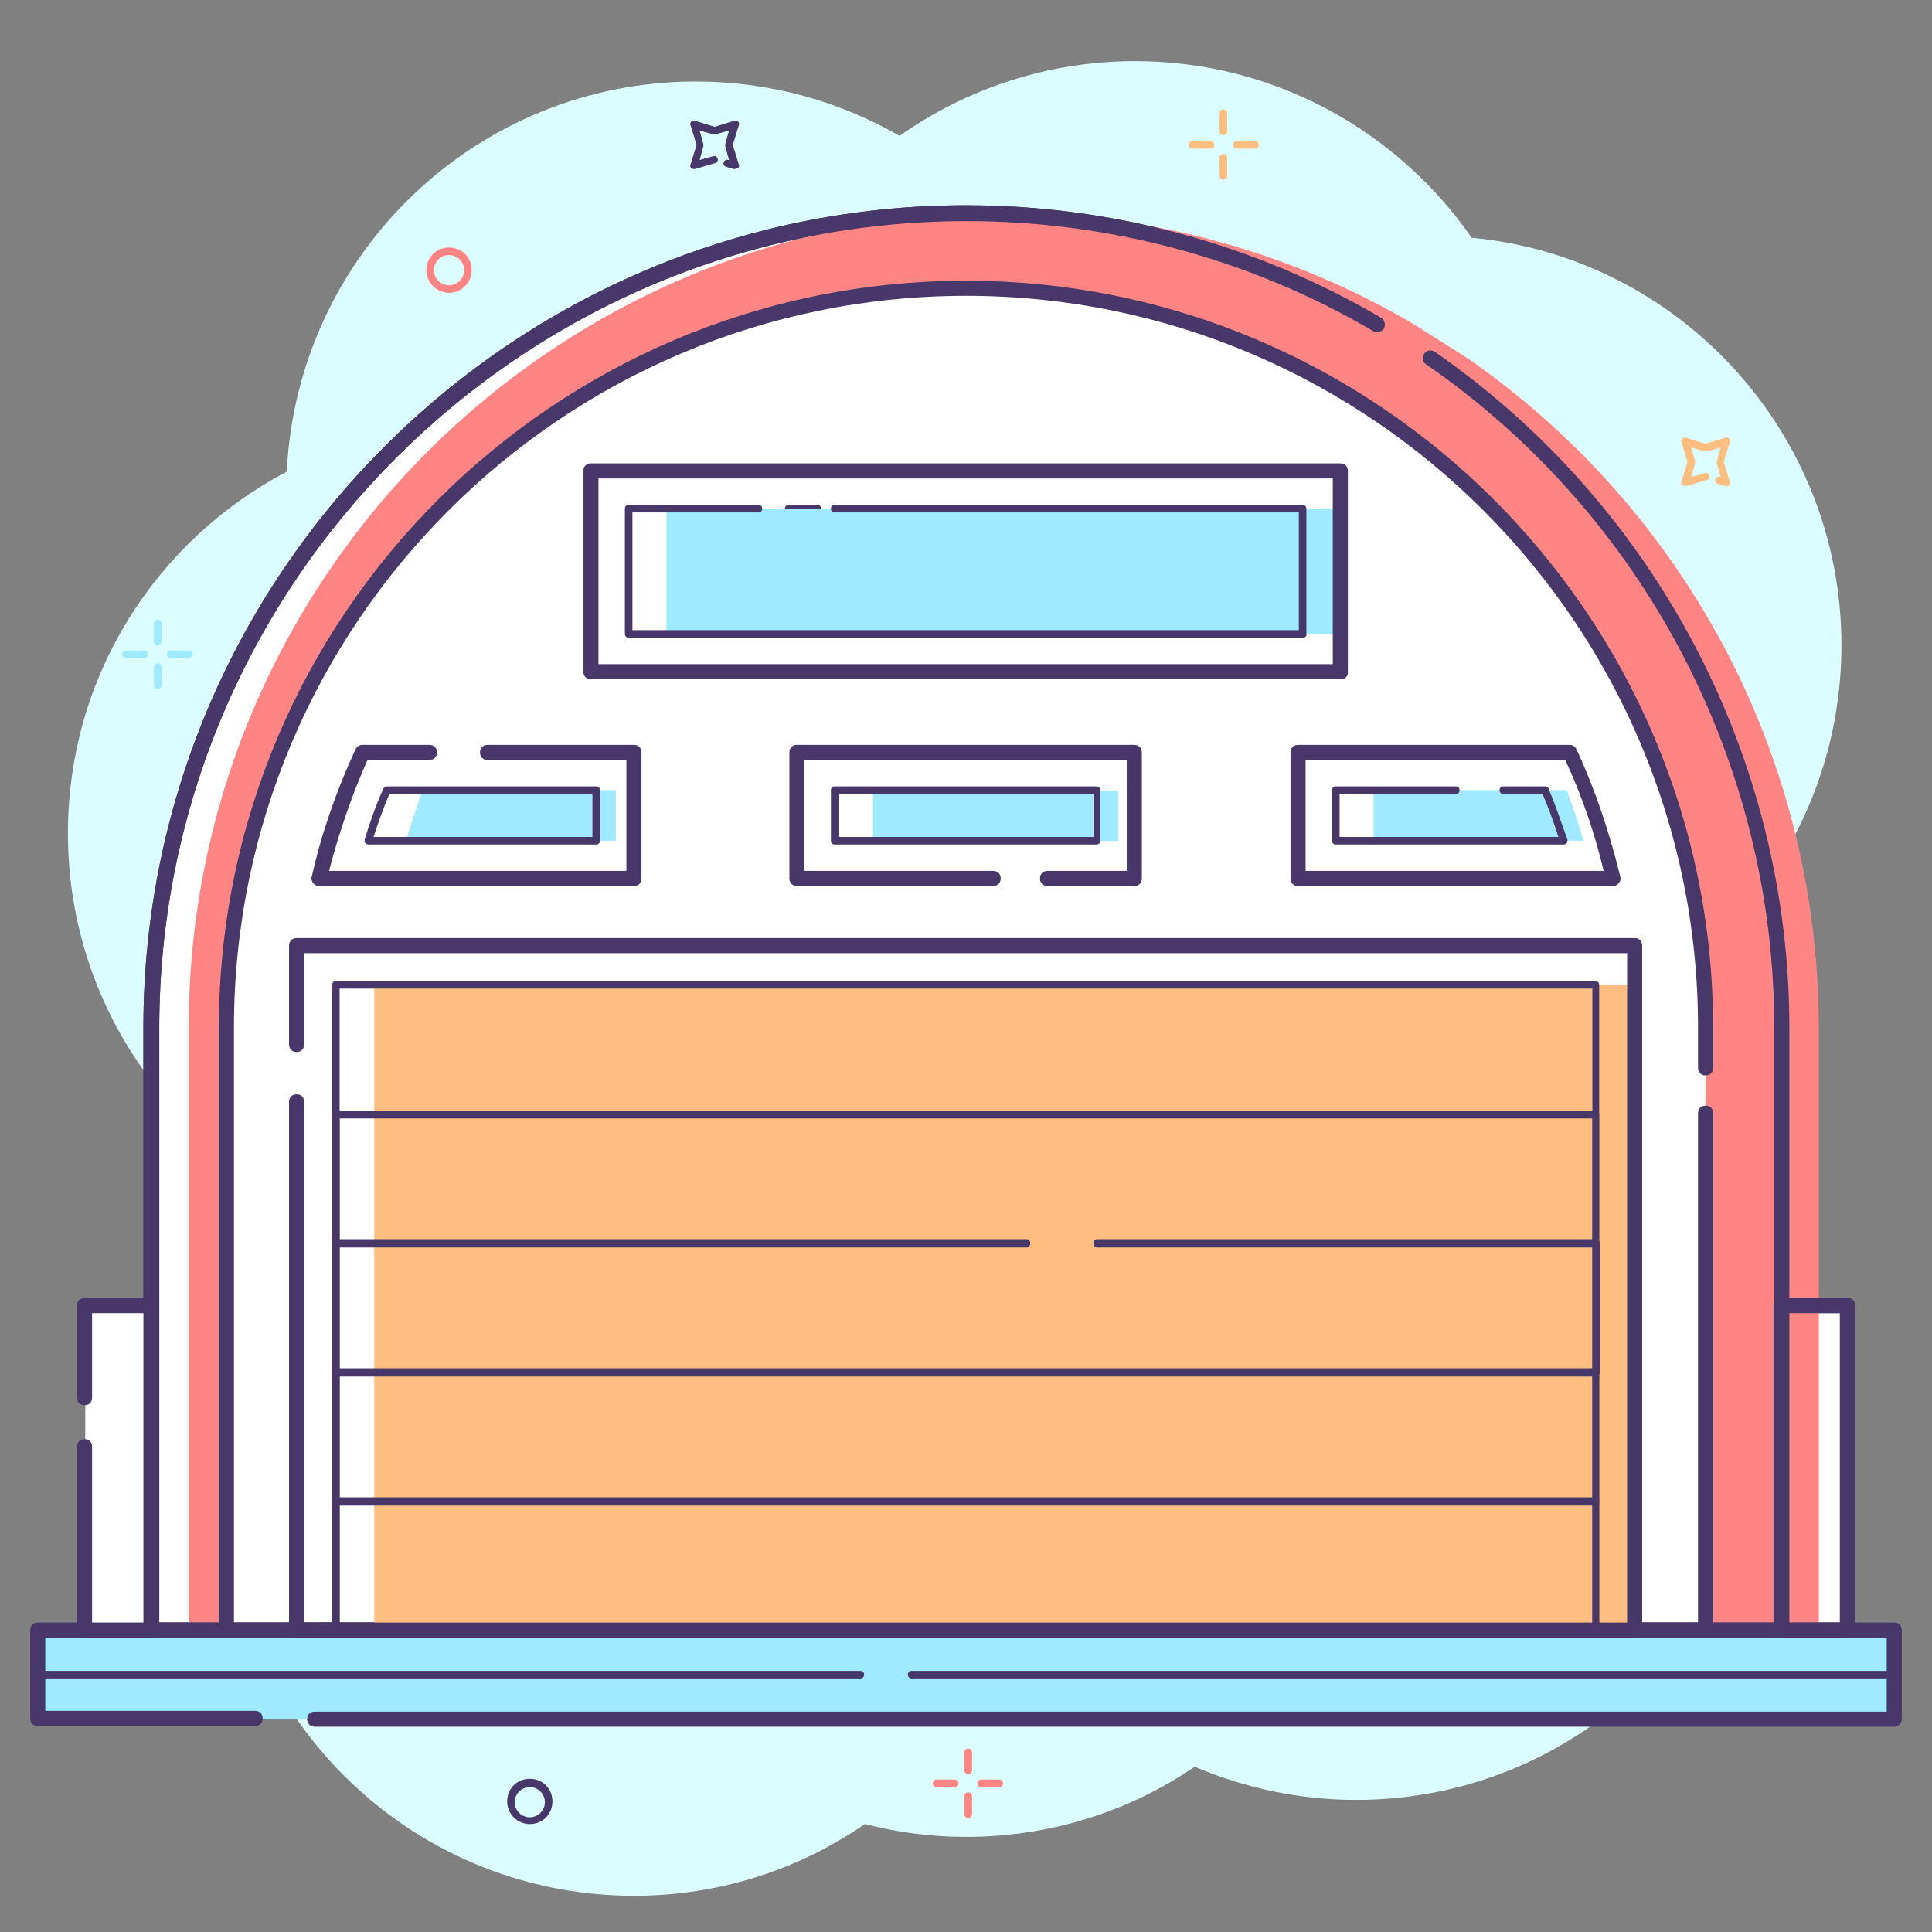 <?xml version="1.0" encoding="utf-8"?>
<!-- Generator: Adobe Illustrator 22.1.0, SVG Export Plug-In . SVG Version: 6.00 Build 0)  -->
<svg version="1.1" id="Layer_1" xmlns="http://www.w3.org/2000/svg" xmlns:xlink="http://www.w3.org/1999/xlink" x="0px" y="0px"
	 viewBox="0 0 256 256" style="enable-background:new 0 0 256 256;" xml:space="preserve">
<rect x="0" y="0" width="256" height="256" fill="#808080" stroke="none"/>
<style type="text/css">
	.st0{fill:#DBFDFF;}
	.st1{fill:#48386A;}
	.st2{fill:#9FEAFF;}
	.st3{fill:#FFFFFF;}
	.st4{fill:#FF8584;}
	.st5{fill:#FEBE7F;}
</style>
<g>
	<path class="st0" d="M206.6,137.1c21.7-7.1,37.4-27.5,37.4-51.6c0-28.2-21.5-51.4-49-54c-9.8-14.1-26.1-23.4-44.6-23.4
		c-11.6,0-22.4,3.7-31.2,9.9c-8-4.6-17.2-7.2-27-7.2c-29.1,0-52.8,22.9-54.2,51.7C20.7,71.6,9,89.6,9,110.4
		c0,23,14.3,42.6,34.4,50.5c-8.5,9.6-13.7,22.2-13.7,36c0,30,24.3,54.3,54.3,54.3c11.4,0,21.9-3.5,30.6-9.5
		c4.3,1.1,8.8,1.7,13.4,1.7c11.2,0,21.7-3.4,30.3-9.3c6.6,2.8,13.8,4.4,21.4,4.4c30,0,54.3-24.3,54.3-54.3
		C234,164.1,222.9,146.5,206.6,137.1z"/>
	<g>
		<circle class="st1" cx="47.3" cy="198" r="8.8"/>
		<circle class="st2" cx="24.2" cy="198" r="8.8"/>
	</g>
	<g>
		<g>
			<rect x="236" y="173" class="st3" width="8.8" height="43"/>
			<path class="st1" d="M244.8,217H236c-0.6,0-1-0.4-1-1v-43c0-0.6,0.4-1,1-1h8.8c0.6,0,1,0.4,1,1v43
				C245.8,216.6,245.3,217,244.8,217z M237,215h6.8v-41H237V215z"/>
		</g>
		<g>
			<path class="st3" d="M189.5,47.5c28.1,19.5,46.5,52,46.5,88.8V216H20v-79.8c0-59.6,48.4-108,108-108c19.8,0,38.5,5.4,54.4,14.8
				L189.5,47.5z"/>
			<path class="st1" d="M236,217H20c-0.6,0-1-0.4-1-1v-79.8c0-60.1,48.9-109,109-109c19.3,0,38.3,5.1,55,14.9
				c0.5,0.3,0.6,0.9,0.4,1.4c-0.3,0.5-0.9,0.6-1.4,0.4c-16.3-9.6-35-14.6-53.9-14.6c-59,0-107,48-107,107V215h214v-78.8
				c0-35-17.2-67.9-46.1-87.9c-0.5-0.3-0.6-0.9-0.3-1.4s0.9-0.6,1.4-0.3c29.4,20.4,47,53.9,47,89.6V216C237,216.6,236.6,217,236,217
				z"/>
		</g>
		<path class="st4" d="M194.5,47.5c28.1,19.5,46.5,52,46.5,88.8V216H25v-79.8c0-59.6,48.4-108,108-108c19.8,0,38.5,5.4,54.4,14.8
			L194.5,47.5z"/>
		<g>
			<path class="st3" d="M226,147.6V216H30v-79.8c0-54.1,43.9-98,98-98h0c54.1,0,98,43.9,98,98v5.3V147.6z"/>
			<path class="st1" d="M226,217H30c-0.6,0-1-0.4-1-1v-79.8c0-54.6,44.4-99,99-99s99,44.4,99,99v5.3c0,0.6-0.4,1-1,1s-1-0.4-1-1
				v-5.3c0-53.5-43.5-97-97-97s-97,43.5-97,97V215h194v-67.5c0-0.6,0.4-1,1-1s1,0.4,1,1V216C227,216.6,226.6,217,226,217z"/>
		</g>
		<g>
			<path class="st1" d="M236,217H20c-0.6,0-1-0.4-1-1v-79.8c0-60.1,48.9-109,109-109c19.3,0,38.3,5.1,55,14.9
				c0.5,0.3,0.6,0.9,0.4,1.4c-0.3,0.5-0.9,0.6-1.4,0.4c-16.3-9.6-35-14.6-53.9-14.6c-59,0-107,48-107,107V215h214v-78.8
				c0-35-17.2-67.9-46.1-87.9c-0.5-0.3-0.6-0.9-0.3-1.4s0.9-0.6,1.4-0.3c29.4,20.4,47,53.9,47,89.6V216C237,216.6,236.6,217,236,217
				z"/>
		</g>
		<g>
			<polygon class="st2" points="33.8,227.8 5,227.8 5,216 251,216 251,227.8 41.7,227.8 			"/>
			<path class="st1" d="M251,228.8H41.7c-0.6,0-1-0.4-1-1s0.4-1,1-1H250V217H6v9.7h27.8c0.6,0,1,0.4,1,1s-0.4,1-1,1H5
				c-0.6,0-1-0.4-1-1V216c0-0.6,0.4-1,1-1h246c0.6,0,1,0.4,1,1v11.7C252,228.3,251.6,228.8,251,228.8z"/>
		</g>
		<g>
			<polygon class="st3" points="11.3,185.3 11.3,173 20,173 20,216 11.3,216 11.3,191.8 			"/>
			<path class="st1" d="M20,217h-8.8c-0.6,0-1-0.4-1-1v-24.3c0-0.6,0.4-1,1-1s1,0.4,1,1V215H19v-41h-6.8v11.2c0,0.6-0.4,1-1,1
				s-1-0.4-1-1V173c0-0.6,0.4-1,1-1H20c0.6,0,1,0.4,1,1v43C21,216.6,20.6,217,20,217z"/>
		</g>
		<g>
			<path class="st1" d="M84,117.4H42.3c-0.3,0-0.6-0.1-0.8-0.4c-0.2-0.2-0.3-0.6-0.2-0.8c1.3-5.8,3.3-11.5,5.8-16.9
				c0.2-0.4,0.5-0.6,0.9-0.6h8.9c0.6,0,1,0.4,1,1s-0.4,1-1,1h-8.2c-2.1,4.7-3.8,9.7-5.1,14.7H83v-14.7H64.6c-0.6,0-1-0.4-1-1
				s0.4-1,1-1H84c0.6,0,1,0.4,1,1v16.7C85,117,84.6,117.4,84,117.4z"/>
		</g>
		<g>
			<path class="st1" d="M150.3,117.4h-11.5c-0.6,0-1-0.4-1-1s0.4-1,1-1h10.5v-14.7h-42.7v14.7h25c0.6,0,1,0.4,1,1s-0.4,1-1,1h-26
				c-0.6,0-1-0.4-1-1V99.7c0-0.6,0.4-1,1-1h44.7c0.6,0,1,0.4,1,1v16.7C151.3,117,150.9,117.4,150.3,117.4z"/>
		</g>
		<g>
			<path class="st1" d="M108.3,67.9h-3.8c-0.3,0-0.5-0.2-0.5-0.5s0.2-0.5,0.5-0.5h3.8c0.3,0,0.5,0.2,0.5,0.5S108.5,67.9,108.3,67.9z
				"/>
		</g>
		<g>
			<path class="st1" d="M213.7,117.4H172c-0.6,0-1-0.4-1-1V99.7c0-0.6,0.4-1,1-1h36c0.4,0,0.7,0.2,0.9,0.6
				c2.5,5.4,4.4,11.1,5.8,16.9c0.1,0.3,0,0.6-0.2,0.8C214.3,117.3,214,117.4,213.7,117.4z M173,115.4h39.5c-1.2-5-2.9-10-5.1-14.7
				H173V115.4z"/>
		</g>
		<path class="st2" d="M202.5,104.7h5.1c0.8,2.2,1.6,4.4,2.2,6.7H182v-6.7h14.6H202.5z"/>
		<path class="st2" d="M53.8,111.4c0.7-2.3,1.4-4.5,2.2-6.7h25.6v6.7H53.8z"/>
		
			<rect x="128.6" y="91.8" transform="matrix(-1.836970e-16 1 -1 -1.836970e-16 239.976 -23.857)" class="st2" width="6.7" height="32.5"/>
		<polygon class="st2" points="115.7,67.4 177.7,67.4 177.7,84 88.3,84 88.3,67.4 105.5,67.4 		"/>
		
			<rect x="90.2" y="89.8" transform="matrix(-1.836970e-16 1 -1 -1.836970e-16 306.289 40.289)" class="st5" width="85.5" height="166.9"/>
		<g>
			<path class="st1" d="M211.5,216.5H44.5c-0.3,0-0.5-0.2-0.5-0.5v-17c0-0.3,0.2-0.5,0.5-0.5h166.9c0.3,0,0.5,0.2,0.5,0.5v17
				C212,216.3,211.7,216.5,211.5,216.5z M45,215.5H211v-16H45V215.5z"/>
		</g>
		<g>
			<path class="st1" d="M211.5,199.4H44.5c-0.3,0-0.5-0.2-0.5-0.5v-17c0-0.3,0.2-0.5,0.5-0.5h166.9c0.3,0,0.5,0.2,0.5,0.5v17
				C212,199.2,211.7,199.4,211.5,199.4z M45,198.4H211v-16H45V198.4z"/>
		</g>
		<g>
			<path class="st1" d="M211.5,182.3H44.5c-0.3,0-0.5-0.2-0.5-0.5v-17c0-0.3,0.2-0.5,0.5-0.5H136c0.3,0,0.5,0.2,0.5,0.5
				s-0.2,0.5-0.5,0.5H45v16H211v-16h-65.6c-0.3,0-0.5-0.2-0.5-0.5s0.2-0.5,0.5-0.5h66.1c0.3,0,0.5,0.2,0.5,0.5v17
				C212,182.1,211.7,182.3,211.5,182.3z"/>
		</g>
		<g>
			<path class="st1" d="M211.5,165.2h-66.1c-0.3,0-0.5-0.2-0.5-0.5s0.2-0.5,0.5-0.5H211v-16H45v16h91c0.3,0,0.5,0.2,0.5,0.5
				s-0.2,0.5-0.5,0.5H44.5c-0.3,0-0.5-0.2-0.5-0.5v-17c0-0.3,0.2-0.5,0.5-0.5h166.9c0.3,0,0.5,0.2,0.5,0.5v17
				C212,165,211.7,165.2,211.5,165.2z"/>
		</g>
		<g>
			<path class="st1" d="M251,222.4H120.8c-0.3,0-0.5-0.2-0.5-0.5s0.2-0.5,0.5-0.5H251c0.3,0,0.5,0.2,0.5,0.5S251.3,222.4,251,222.4z
				"/>
		</g>
		<g>
			<path class="st1" d="M114,222.4H5c-0.3,0-0.5-0.2-0.5-0.5s0.2-0.5,0.5-0.5h109c0.3,0,0.5,0.2,0.5,0.5S114.3,222.4,114,222.4z"/>
		</g>
		<g>
			<path class="st1" d="M79,111.9H48.8c-0.2,0-0.3-0.1-0.4-0.2c-0.1-0.1-0.1-0.3-0.1-0.4c0.7-2.3,1.5-4.6,2.5-6.8
				c0.1-0.2,0.3-0.3,0.5-0.3H79c0.3,0,0.5,0.2,0.5,0.5v6.7C79.5,111.7,79.3,111.9,79,111.9z M49.5,110.9h29v-5.7H51.6
				C50.8,107.1,50.1,109,49.5,110.9z"/>
		</g>
		<g>
			<path class="st1" d="M145.3,111.9h-34.7c-0.3,0-0.5-0.2-0.5-0.5v-6.7c0-0.3,0.2-0.5,0.5-0.5h34.7c0.3,0,0.5,0.2,0.5,0.5v6.7
				C145.8,111.7,145.6,111.9,145.3,111.9z M111.2,110.9h33.7v-5.7h-33.7V110.9z"/>
		</g>
		<g>
			<path class="st1" d="M172.7,84.5H83.3c-0.3,0-0.5-0.2-0.5-0.5V67.4c0-0.3,0.2-0.5,0.5-0.5h17.2c0.3,0,0.5,0.2,0.5,0.5
				s-0.2,0.5-0.5,0.5H83.8v15.6h88.3V67.9h-61.5c-0.3,0-0.5-0.2-0.5-0.5s0.2-0.5,0.5-0.5h62c0.3,0,0.5,0.2,0.5,0.5V84
				C173.2,84.3,172.9,84.5,172.7,84.5z"/>
		</g>
		<g>
			<path class="st1" d="M211.5,216.5H44.5c-0.3,0-0.5-0.2-0.5-0.5v-85.5c0-0.3,0.2-0.5,0.5-0.5h166.9c0.3,0,0.5,0.2,0.5,0.5V216
				C212,216.3,211.7,216.5,211.5,216.5z M45,215.5H211V131H45V215.5z"/>
		</g>
		<g>
			<path class="st1" d="M207.2,111.9H177c-0.3,0-0.5-0.2-0.5-0.5v-6.7c0-0.3,0.2-0.5,0.5-0.5h15.9c0.3,0,0.5,0.2,0.5,0.5
				s-0.2,0.5-0.5,0.5h-15.4v5.7h29c-0.6-1.9-1.3-3.8-2.1-5.7h-5.2c-0.3,0-0.5-0.2-0.5-0.5s0.2-0.5,0.5-0.5h5.5
				c0.2,0,0.4,0.1,0.5,0.3c0.9,2.2,1.7,4.5,2.5,6.8c0,0.2,0,0.3-0.1,0.4C207.5,111.8,207.4,111.9,207.2,111.9z"/>
		</g>
		<g>
			<path class="st1" d="M216.7,217H39.3c-0.6,0-1-0.4-1-1v-70c0-0.6,0.4-1,1-1s1,0.4,1,1v69h175.3v-88.7H40.3v12.1c0,0.6-0.4,1-1,1
				s-1-0.4-1-1v-13.1c0-0.6,0.4-1,1-1h177.3c0.6,0,1,0.4,1,1V216C217.7,216.6,217.2,217,216.7,217z"/>
		</g>
		<g>
			<path class="st1" d="M177.7,90H78.3c-0.6,0-1-0.4-1-1V62.4c0-0.6,0.4-1,1-1h99.3c0.6,0,1,0.4,1,1V89
				C178.7,89.6,178.2,90,177.7,90z M79.3,88h97.3V63.4H79.3V88z"/>
		</g>
		<g>
			<path class="st1" d="M244.8,217H236c-0.6,0-1-0.4-1-1v-43c0-0.6,0.4-1,1-1h8.8c0.6,0,1,0.4,1,1v43
				C245.8,216.6,245.3,217,244.8,217z M237,215h6.8v-41H237V215z"/>
		</g>
	</g>
	<g>
		<path class="st1" d="M70.2,241.7c-1.6,0-3-1.3-3-3s1.3-3,3-3s3,1.3,3,3S71.9,241.7,70.2,241.7z M70.2,236.8c-1.1,0-2,0.9-2,2
			s0.9,2,2,2c1.1,0,2-0.9,2-2S71.3,236.8,70.2,236.8z"/>
	</g>
	<g>
		<path class="st4" d="M59.5,38.8c-1.6,0-3-1.3-3-3s1.3-3,3-3s3,1.3,3,3S61.1,38.8,59.5,38.8z M59.5,33.8c-1.1,0-2,0.9-2,2
			s0.9,2,2,2s2-0.9,2-2S60.6,33.8,59.5,33.8z"/>
	</g>
	<g>
		<path class="st1" d="M97.3,22.4c0,0-0.1,0-0.1,0l-1-0.3c-0.3-0.1-0.4-0.4-0.3-0.6c0.1-0.3,0.4-0.4,0.6-0.3l0.1,0l-0.5-1.8
			c0-0.1,0-0.2,0-0.3l0.5-1.8l-1.8,0.5c-0.1,0-0.2,0-0.3,0l-1.8-0.5l0.5,1.8c0,0.1,0,0.2,0,0.3l-0.5,1.8l1.8-0.5
			c0.3-0.1,0.5,0.1,0.6,0.3c0.1,0.3-0.1,0.5-0.3,0.6l-2.7,0.8c-0.2,0-0.4,0-0.5-0.1c-0.1-0.1-0.2-0.3-0.1-0.5l0.8-2.6l-0.8-2.6
			c-0.1-0.2,0-0.4,0.1-0.5c0.1-0.1,0.3-0.2,0.5-0.1l2.6,0.8l2.6-0.8c0.2-0.1,0.4,0,0.5,0.1s0.2,0.3,0.1,0.5l-0.8,2.6l0.8,2.6
			c0.1,0.2,0,0.4-0.1,0.5C97.6,22.3,97.5,22.4,97.3,22.4z"/>
	</g>
	<g>
		<path class="st5" d="M223.3,64.4c-0.1,0-0.3-0.1-0.4-0.1c-0.1-0.1-0.2-0.3-0.1-0.5l0.8-2.6l-0.8-2.6c-0.1-0.2,0-0.4,0.1-0.5
			c0.1-0.1,0.3-0.2,0.5-0.1l2.6,0.8l2.6-0.8c0.2-0.1,0.4,0,0.5,0.1s0.2,0.3,0.1,0.5l-0.8,2.6l0.8,2.6c0.1,0.2,0,0.4-0.1,0.5
			s-0.3,0.2-0.5,0.1l-1-0.3c-0.3-0.1-0.4-0.4-0.3-0.6c0.1-0.3,0.4-0.4,0.6-0.3l0.1,0l-0.5-1.8c0-0.1,0-0.2,0-0.3l0.5-1.8l-1.8,0.5
			c-0.1,0-0.2,0-0.3,0l-1.8-0.5l0.5,1.8c0,0.1,0,0.2,0,0.3l-0.5,1.8l1.8-0.5c0.3-0.1,0.5,0.1,0.6,0.3c0.1,0.3-0.1,0.5-0.3,0.6
			l-2.7,0.8C223.4,64.4,223.3,64.4,223.3,64.4z"/>
	</g>
	<g>
		<g>
			<path class="st4" d="M128.3,235.1c-0.3,0-0.5-0.2-0.5-0.5v-2.4c0-0.3,0.2-0.5,0.5-0.5s0.5,0.2,0.5,0.5v2.4
				C128.8,234.9,128.5,235.1,128.3,235.1z"/>
		</g>
		<g>
			<path class="st4" d="M128.3,240.9c-0.3,0-0.5-0.2-0.5-0.5V238c0-0.3,0.2-0.5,0.5-0.5s0.5,0.2,0.5,0.5v2.4
				C128.8,240.7,128.5,240.9,128.3,240.9z"/>
		</g>
		<g>
			<path class="st4" d="M132.4,236.8H130c-0.3,0-0.5-0.2-0.5-0.5s0.2-0.5,0.5-0.5h2.4c0.3,0,0.5,0.2,0.5,0.5
				S132.7,236.8,132.4,236.8z"/>
		</g>
		<g>
			<path class="st4" d="M126.5,236.8h-2.4c-0.3,0-0.5-0.2-0.5-0.5s0.2-0.5,0.5-0.5h2.4c0.3,0,0.5,0.2,0.5,0.5
				S126.8,236.8,126.5,236.8z"/>
		</g>
	</g>
	<g>
		<g>
			<path class="st5" d="M162.1,17.9c-0.3,0-0.5-0.2-0.5-0.5V15c0-0.3,0.2-0.5,0.5-0.5s0.5,0.2,0.5,0.5v2.4
				C162.6,17.7,162.4,17.9,162.1,17.9z"/>
		</g>
		<g>
			<path class="st5" d="M162.1,23.8c-0.3,0-0.5-0.2-0.5-0.5v-2.4c0-0.3,0.2-0.5,0.5-0.5s0.5,0.2,0.5,0.5v2.4
				C162.6,23.6,162.4,23.8,162.1,23.8z"/>
		</g>
		<g>
			<path class="st5" d="M166.3,19.7h-2.4c-0.3,0-0.5-0.2-0.5-0.5s0.2-0.5,0.5-0.5h2.4c0.3,0,0.5,0.2,0.5,0.5S166.6,19.7,166.3,19.7z
				"/>
		</g>
		<g>
			<path class="st5" d="M160.4,19.7H158c-0.3,0-0.5-0.2-0.5-0.5s0.2-0.5,0.5-0.5h2.4c0.3,0,0.5,0.2,0.5,0.5S160.7,19.7,160.4,19.7z"
				/>
		</g>
	</g>
	<g>
		<g>
			<path class="st2" d="M20.9,85.5c-0.3,0-0.5-0.2-0.5-0.5v-2.4c0-0.3,0.2-0.5,0.5-0.5s0.5,0.2,0.5,0.5V85
				C21.4,85.2,21.1,85.5,20.9,85.5z"/>
		</g>
		<g>
			<path class="st2" d="M20.9,91.3c-0.3,0-0.5-0.2-0.5-0.5v-2.4c0-0.3,0.2-0.5,0.5-0.5s0.5,0.2,0.5,0.5v2.4
				C21.4,91.1,21.1,91.3,20.9,91.3z"/>
		</g>
		<g>
			<path class="st2" d="M25,87.2h-2.4c-0.3,0-0.5-0.2-0.5-0.5s0.2-0.5,0.5-0.5H25c0.3,0,0.5,0.2,0.5,0.5S25.3,87.2,25,87.2z"/>
		</g>
		<g>
			<path class="st2" d="M19.1,87.2h-2.4c-0.3,0-0.5-0.2-0.5-0.5s0.2-0.5,0.5-0.5h2.4c0.3,0,0.5,0.2,0.5,0.5S19.4,87.2,19.1,87.2z"/>
		</g>
	</g>
</g>
</svg>
